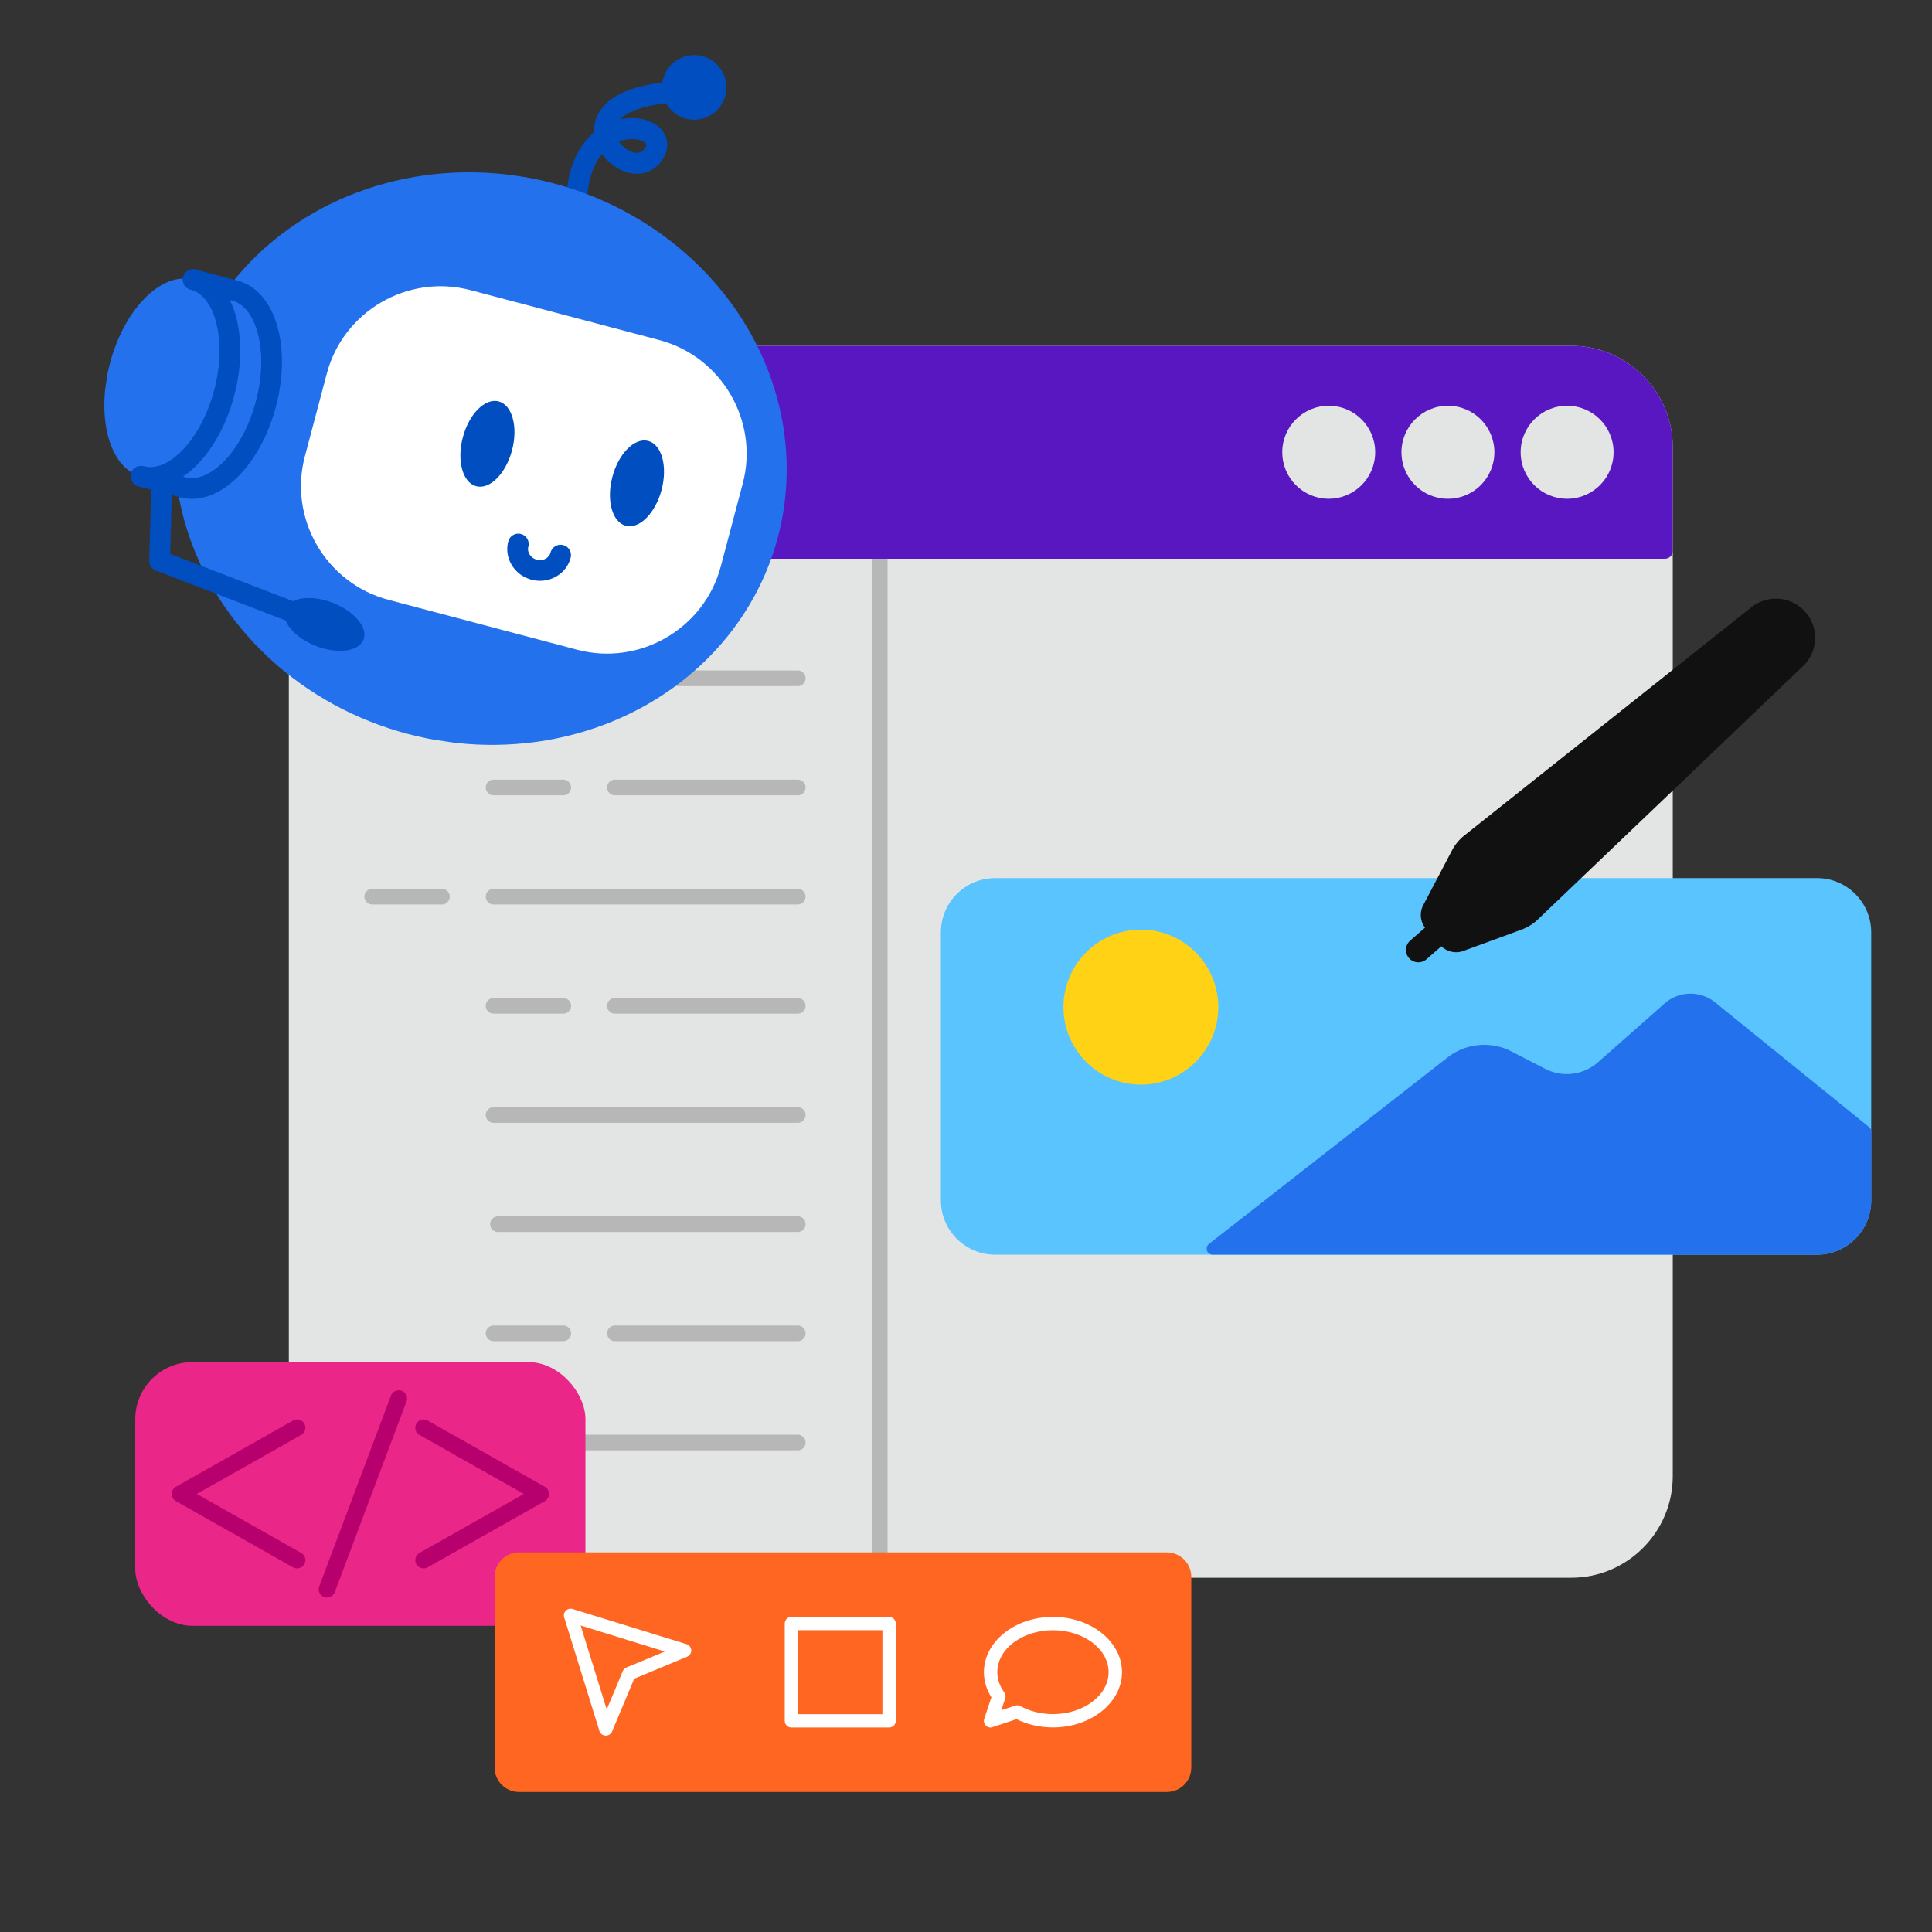 <svg xmlns="http://www.w3.org/2000/svg" viewBox="0 0 3000 3000" width="3000" height="3000"><rect x="0" y="0" width="3000" height="3000" fill="#333333" stroke="none"/><g transform="translate(448.5 537.0) rotate(0.0 1074.75 956.25) scale(1.617 1.618)"><svg width="1328.971" height="1182.265" viewBox="0 0 1328.971 1182.265"><rect fill="#e3e5e5" height="1167.265" rx="90" width="1313.971" x="7.5" y="7.5"/><path d="M1231.471 1182.265H97.5c-53.762 0-97.5-43.739-97.5-97.5V97.5C0 43.738 43.738 0 97.5 0h1133.971c53.762 0 97.5 43.738 97.5 97.5v987.265c0 53.762-43.738 97.5-97.5 97.5zM97.5 15C52.009 15 15 52.009 15 97.5v987.265c0 45.49 37.009 82.5 82.5 82.5h1133.971c45.491 0 82.5-37.01 82.5-82.5V97.5c0-45.491-37.009-82.5-82.5-82.5z" fill="#e3e5e5"/><path d="M567.477 1182.265a7.5 7.5 0 0 1-7.5-7.5V196.813a7.5 7.5 0 0 1 15 0v977.952a7.5 7.5 0 0 1-7.5 7.5z" fill="#B7B7B7"/><path d="M97.5 7.5h1133.971c49.672 0 90 40.328 90 90v99.313H7.5V97.5c0-49.672 40.328-90 90-90z" fill="#5917C1"/><path d="M1321.471 204.313H7.5a7.5 7.5 0 0 1-7.5-7.5V97.5C0 43.738 43.738 0 97.5 0h1133.971c53.762 0 97.5 43.738 97.5 97.5v99.313a7.5 7.5 0 0 1-7.5 7.5zM15 189.313h1298.971V97.5c0-45.491-37.009-82.5-82.5-82.5H97.5C52.009 15 15 52.009 15 97.5z" fill="#5917C1"/><circle cx="1227.532" cy="102.156" fill="#e3e5e5" r="44.618"/><circle cx="1113.067" cy="102.156" fill="#e3e5e5" r="44.618"/><circle cx="998.603" cy="102.156" fill="#e3e5e5" r="44.618"/><g fill="#B7B7B7"><path d="M147.015 326.565H80.07a7.5 7.5 0 0 1 0-15h66.945a7.5 7.5 0 0 1 0 15zm341.704 0H196.601a7.5 7.5 0 0 1 0-15H488.72a7.5 7.5 0 0 1 0 15zM263.546 431.343h-66.945a7.5 7.5 0 0 1 0-15h66.945a7.5 7.5 0 0 1 0 15zm225.173 0H313.13a7.5 7.5 0 0 1 0-15h175.589a7.5 7.5 0 0 1 0 15zM263.546 640.9h-66.945a7.5 7.5 0 0 1 0-15h66.945a7.5 7.5 0 0 1 0 15zm225.173 0H313.13a7.5 7.5 0 0 1 0-15h175.589a7.5 7.5 0 0 1 0 15zM263.546 955.234h-66.945a7.5 7.5 0 0 1 0-15h66.945a7.5 7.5 0 0 1 0 15zm225.173 0H313.13a7.5 7.5 0 0 1 0-15h175.589a7.5 7.5 0 0 1 0 15zM147.015 536.121H80.07a7.5 7.5 0 0 1 0-15h66.945a7.5 7.5 0 0 1 0 15zm341.704 0H196.601a7.5 7.5 0 0 1 0-15H488.72a7.5 7.5 0 0 1 0 15zm0 209.557H196.601a7.5 7.5 0 0 1 0-15H488.72a7.5 7.5 0 0 1 0 15zm0 104.778H200.816a7.5 7.5 0 0 1 0-15h287.903a7.5 7.5 0 0 1 0 15zm-341.704 209.557H80.07a7.5 7.5 0 0 1 0-15h66.945a7.5 7.5 0 0 1 0 15zm341.704 0H196.601a7.5 7.5 0 0 1 0-15H488.72a7.5 7.5 0 0 1 0 15z"/></g></svg></g><g transform="translate(210.0 2115.0) rotate(0.0 349.5 204.75) scale(2.574 2.565)"><svg width="271.587" height="159.668" viewBox="0 0 271.587 159.668"><rect fill="#EA2688" height="159.668" rx="34.594" width="271.587"/><g fill="#B7006D"><path d="M97.629 124.898c-.836 0-1.684-.21-2.463-.652L24.541 84.183a5.001 5.001 0 0 1 0-8.698l70.625-40.063a5 5 0 1 1 4.934 8.698L37.141 79.835 100.1 115.55a5 5 0 0 1-2.472 9.35zm76.329 0a5 5 0 0 1-2.472-9.35l62.959-35.715-62.958-35.715a5 5 0 1 1 4.934-8.698l70.626 40.063a5.001 5.001 0 0 1 0 8.698l-70.625 40.064a4.978 4.978 0 0 1-2.463.652zm-58.277 17.637a5 5 0 0 1-4.68-6.757l43.266-115.4a5 5 0 1 1 9.363 3.511l-43.266 115.4a5.002 5.002 0 0 1-4.683 3.246z"/></g></svg></g><g transform="translate(768.0 2410.5) rotate(0.0 540.75 186.0) scale(1.385 1.38)"><svg width="781.1" height="269.6" viewBox="0 0 781.1 269.6"><path d="M27.5 7.5h726.1c11 0 20 9 20 20v214.6c0 11-9 20-20 20H27.5c-11 0-20-9-20-20V27.5c0-11 9-20 20-20z" fill="#F62"/><path d="M753.6 269.6H27.5C12.3 269.6 0 257.3 0 242.1V27.5C0 12.3 12.3 0 27.5 0h726.1c15.2 0 27.5 12.3 27.5 27.5v214.6c0 15.2-12.3 27.5-27.5 27.5zM27.5 15C20.6 15 15 20.6 15 27.5v214.6c0 6.9 5.6 12.5 12.5 12.5h726.1c6.9 0 12.5-5.6 12.5-12.5V27.5c0-6.9-5.6-12.5-12.5-12.5z" fill="#F62"/><g fill="#FFF"><path d="M556.1 197.1c-2 0-3.9-.8-5.3-2.2-2-2-2.7-5-1.8-7.7l8-24.1c-5.5-8.7-8.4-18.4-8.4-28.3 0-34.3 34.7-62.2 77.4-62.2s77.4 27.9 77.4 62.2S668.7 197 626 197c-14.5 0-28.5-3.2-40.8-9.3l-26.8 8.9c-.7.3-1.5.5-2.3.5zm29.8-25c1.2 0 2.5.3 3.6.9 10.7 5.9 23.3 9 36.5 9 34.4 0 62.4-21.2 62.4-47.2s-28-47.2-62.4-47.2-62.4 21.2-62.4 47.2c0 7.9 2.7 15.8 7.8 22.7 1.4 2 1.8 4.5 1.1 6.8l-4.5 13.4 15.6-5.2c.7-.2 1.5-.4 2.3-.4zm-143.6 25H332.8c-4.1 0-7.5-3.4-7.5-7.5V80.1c0-4.1 3.4-7.5 7.5-7.5h109.5c4.1 0 7.5 3.4 7.5 7.5v109.5c0 4.1-3.4 7.5-7.5 7.5zm-102-15h94.5V87.6h-94.5zm-215.6 24.1h-.4c-3.2-.1-5.9-2.3-6.8-5.3L78 73.1c-.8-2.7-.1-5.6 1.9-7.5 2-2 4.9-2.7 7.5-1.9l127.8 39.6c3 .9 5.1 3.7 5.3 6.8s-1.7 6.1-4.6 7.3l-59.4 24.8-24.8 59.4c-1.2 2.8-3.9 4.6-7 4.6zM96.5 82.3l29.2 94.5 18-43.2c.8-1.8 2.2-3.3 4-4l43.2-18z"/></g></svg></g><g transform="translate(1461.0 1363.5) rotate(0.0 722.25 292.5) scale(1.248 1.249)"><svg width="1157.548" height="468.19" viewBox="0 0 1157.548 468.19"><rect fill="#5ac4ff" height="453.19" rx="60" width="1142.548" x="7.5" y="7.5"/><path d="M1090.048 468.19H67.5c-37.22 0-67.5-30.281-67.5-67.5V67.5C0 30.28 30.28 0 67.5 0h1022.548c37.22 0 67.5 30.28 67.5 67.5v333.19c0 37.22-30.28 67.5-67.5 67.5zM67.5 15C38.551 15 15 38.551 15 67.5v333.19c0 28.949 23.551 52.5 52.5 52.5h1022.548c28.949 0 52.5-23.551 52.5-52.5V67.5c0-28.949-23.551-52.5-52.5-52.5z" fill="#5ac4ff"/><path d="m338.211 460.69 296.818-231.805c20.464-15.982 48.354-18.604 71.438-6.717l41.768 21.509c24.371 12.55 53.943 8.874 74.5-9.259l82.526-72.797c15.177-13.388 37.8-13.869 53.532-1.139l191.255 154.756v85.452c0 33.137-26.863 60-60 60z" fill="#2471ED"/><path d="M1090.048 468.19H338.211a7.5 7.5 0 0 1-4.616-13.411l296.818-231.805c22.69-17.721 53.891-20.654 79.488-7.474l41.769 21.509c21.782 11.217 47.73 7.993 66.105-8.216l82.526-72.797a48.85 48.85 0 0 1 63.211-1.345l191.255 154.756a7.5 7.5 0 0 1 2.782 5.83v85.452c0 37.22-30.28 67.5-67.5 67.5zm-730.049-15h730.049c28.949 0 52.5-23.551 52.5-52.5v-81.873L954.075 166.313a33.888 33.888 0 0 0-43.853.933l-82.526 72.797c-23.042 20.325-55.58 24.369-82.895 10.303l-41.769-21.509c-20.413-10.511-45.294-8.171-63.388 5.96L359.998 453.191z" fill="#2471ED"/><g fill="#ffd215"><circle cx="248.848" cy="160.414" r="88.838"/><path d="M248.848 256.752c-53.121 0-96.338-43.217-96.338-96.338s43.217-96.338 96.338-96.338 96.338 43.217 96.338 96.338-43.217 96.338-96.338 96.338zm0-177.676c-44.85 0-81.338 36.488-81.338 81.338s36.488 81.338 81.338 81.338 81.338-36.488 81.338-81.338-36.488-81.338-81.338-81.338z"/></g></svg></g><g transform="translate(1128.0 85.5) rotate(0.0 -124.5 125.25) scale(-2.166 2.173)"><svg width="114.943" height="115.263" viewBox="0 0 114.943 115.263"><g><path d="M107.443 107.763c-.037-73.795-72.938-60.165-54.568-36.12C72.443 97.257 131.492 28.36 27.89 25.976" fill="none" stroke="#004ebf" stroke-linecap="round" stroke-linejoin="round" stroke-width="15"/><circle cx="23.105" cy="23.105" r="23.1" fill="#004ebf"/></g></svg></g><g transform="translate(2620.5 817.5) rotate(-120.955 -123.75 402.75) scale(-2.563 2.573)"><svg width="96.578" height="313.077" viewBox="0 0 96.578 313.077"><g fill="#111"><path d="m77.463 27.71-12.907-2.346a5.234 5.234 0 0 0-5.401 2.419L39.66 59.673a20.932 20.932 0 0 0-2.891 8.163L7.643 287.187c-1.142 8.597 4.67 16.576 13.202 18.126 8.56 1.556 16.826-3.907 18.752-12.391L88.558 77.201c.639-2.816.689-5.734.146-8.57l-7.037-36.756a5.235 5.235 0 0 0-4.204-4.165z"/><path d="M23.804 313.081c-1.418 0-2.854-.127-4.3-.389C7.013 310.422-1.463 298.786.208 286.2L29.335 66.849a28.255 28.255 0 0 1 3.927-11.088l19.494-31.889c2.723-4.454 8.002-6.82 13.14-5.887l12.907 2.346c5.136.934 9.247 5.006 10.229 10.133l7.037 36.757a28.272 28.272 0 0 1-.198 11.64L46.91 294.582a23.699 23.699 0 0 1-23.107 18.499zm40.94-280.06L46.06 63.585a13.347 13.347 0 0 0-1.855 5.239l-29.127 219.35a8.74 8.74 0 0 0 7.109 9.76 8.73 8.73 0 0 0 10.097-6.671L81.245 75.541c.413-1.818.444-3.669.094-5.499l-6.745-35.23-9.849-1.79zm11.378 2.068h.01z"/><path d="M71.018 34.038a7.499 7.499 0 0 1-7.388-8.842l3.459-19.037a7.5 7.5 0 0 1 14.759 2.682l-3.46 19.037a7.502 7.502 0 0 1-7.37 6.16z"/></g><path d="M42.675 189.949a7.499 7.499 0 0 1-7.388-8.842l9.376-51.6c.741-4.075 4.65-6.78 8.72-6.038a7.499 7.499 0 0 1 6.038 8.72l-9.376 51.6a7.502 7.502 0 0 1-7.371 6.16z" fill="#111"/></svg></g><g transform="translate(1224.0 261.0) rotate(8.389 -534.75 442.5) scale(-2.147 2.143)"><svg width="498.119" height="413.015" viewBox="0 0 498.119 413.015"><ellipse cx="222.213" cy="206.508" fill="#2471ed" rx="222.391" ry="206.276" transform="matrix(.994 -.112 .112 .994 -21.748 26.211)"/><path d="m247.22 86.88-140.278 15.824c-46.455 5.241-80.177 47.537-74.936 93.993l6.966 61.749c5.241 46.455 47.537 80.177 93.993 74.936l140.278-15.824c46.455-5.241 80.177-47.537 74.936-93.993l-6.966-61.749c-5.241-46.455-47.537-80.176-93.993-74.936z" fill="#FFF"/><path d="m446.706 108.654-31.018 3.499c-23.386 2.638-38.645 37.569-34.081 78.02s27.22 71.105 50.606 68.467l31.018-3.499z" fill="#2471ed"/><ellipse cx="454.968" cy="181.898" fill="#2471ed" rx="42.612" ry="73.708" transform="matrix(.994 -.112 .112 .994 -17.523 52.147)"/><g fill="#004ebf"><path d="M460.379 262.802c-26.481.003-50.328-32.036-55.208-75.287-5.104-45.25 12.771-83.164 40.693-86.314 4.121-.464 7.829 2.496 8.293 6.612s-2.496 7.829-6.612 8.293c-18.913 2.134-31.492 34.065-27.47 69.727 4.023 35.662 23.389 63.978 42.313 61.855a7.5 7.5 0 1 1 1.681 14.905c-1.231.14-2.466.209-3.69.209z"/><path d="M429.333 266.302c-12.8 0-25.286-7.441-35.514-21.279-10.329-13.975-17.313-33.156-19.666-54.009-2.353-20.854.183-41.108 7.139-57.033 7.554-17.293 19.471-27.692 33.554-29.28l31.019-3.5a7.495 7.495 0 0 1 8.293 6.612 7.5 7.5 0 0 1-6.612 8.293l-31.019 3.5c-8.538.963-16.169 8.201-21.489 20.379-5.918 13.547-8.042 31.072-5.98 49.347s8.036 34.886 16.823 46.775c7.9 10.688 16.961 16.039 25.489 15.08l31.019-3.499c4.121-.462 7.829 2.496 8.293 6.612s-2.496 7.829-6.612 8.293l-31.019 3.499c-1.239.141-2.481.21-3.718.21z"/><ellipse cx="107.697" cy="207.718" rx="18.393" ry="31.77" transform="matrix(.994 -.112 .112 .994 -22.606 13.382)"/><ellipse cx="218.832" cy="195.181" rx="18.393" ry="31.77" transform="matrix(.994 -.112 .112 .994 -20.5 25.761)"/><path d="M170.283 288.145c-5.155 0-10.125-1.646-14.227-4.751-4.94-3.74-8.036-9.134-8.719-15.187a7.5 7.5 0 1 1 14.905-1.681c.218 1.93 1.236 3.673 2.868 4.909 1.745 1.321 3.958 1.909 6.235 1.65 2.276-.257 4.304-1.321 5.71-2.998 1.316-1.568 1.92-3.494 1.703-5.424a7.5 7.5 0 0 1 6.612-8.293c4.116-.468 7.829 2.496 8.293 6.612.683 6.053-1.134 12-5.116 16.747-3.892 4.638-9.403 7.572-15.521 8.262-.917.102-1.832.154-2.743.154zm167.695 56.396a7.5 7.5 0 0 1-1.64-14.818l97.944-22.049 6.127-51.681c.488-4.114 4.221-7.055 8.331-6.565a7.5 7.5 0 0 1 6.565 8.331l-6.752 56.95a7.499 7.499 0 0 1-5.801 6.434l-103.121 23.214a7.552 7.552 0 0 1-1.653.184z"/><ellipse cx="316.352" cy="341.983" rx="30.351" ry="16.771" transform="matrix(.975 -.223 .223 .975 -68.237 79.072)"/></g></svg></g></svg>